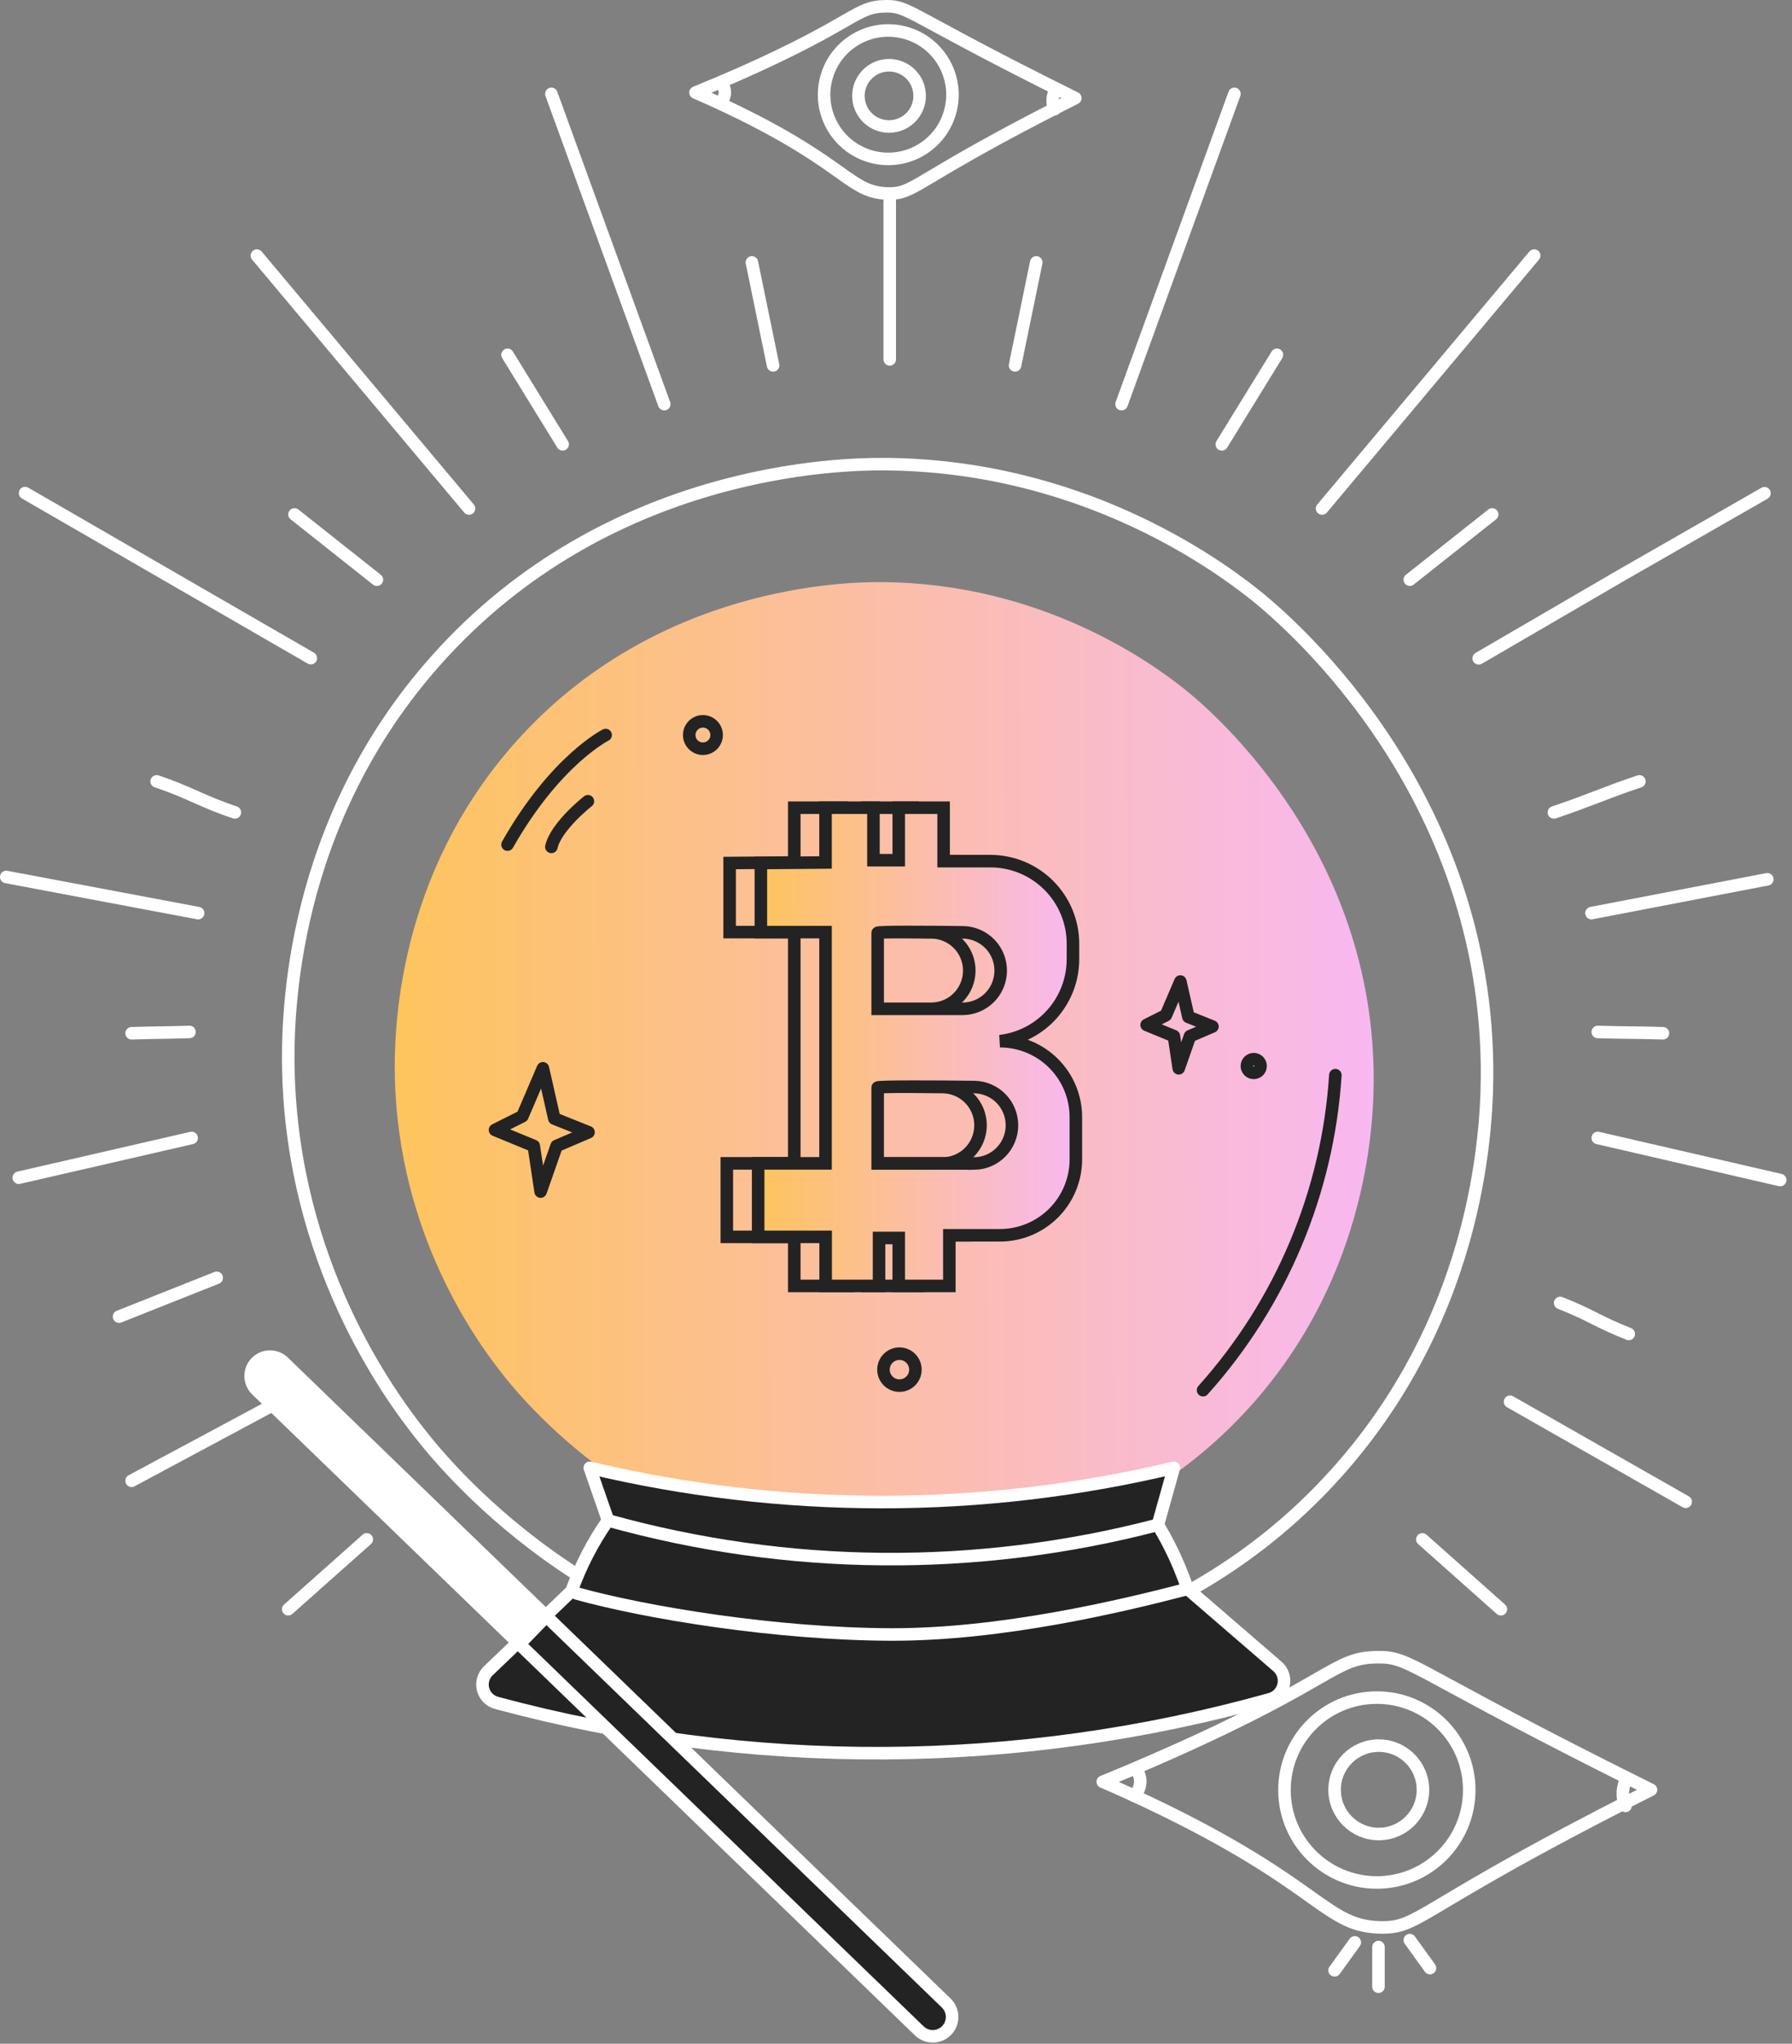 <svg width="286" height="326" viewBox="0 0 286 326" fill="none" xmlns="http://www.w3.org/2000/svg">
<rect x="0" y="0" width="286" height="326" fill="#808080" stroke="none"/>
<path d="M219.234 171.142C219.325 178.159 218.706 203.019 199.571 224.306C176.528 249.934 145.078 249.879 140.581 249.795C104.918 249.125 84.02 223.971 80.499 219.572C75.922 213.852 63.596 196.814 63.02 171.871C62.849 164.49 63.323 139.623 82.32 118.343C104.739 93.218 135.359 92.832 140.581 92.854C166.023 92.959 183.487 105.569 188.647 109.604C191.8 112.065 218.746 133.888 219.234 171.142Z" fill="url(#paint0_linear_0_553)"/>
<path d="M237.326 169.914C237.439 178.507 236.678 208.949 213.25 235.014C185.033 266.398 146.522 266.329 141.013 266.227C97.342 265.408 71.751 234.606 67.458 229.217C61.839 222.214 46.753 201.349 46.025 170.795C45.817 161.757 46.389 131.308 69.661 105.251C97.113 74.496 134.608 74.012 141.002 74.037C172.157 74.168 193.543 89.611 199.86 94.549C203.731 97.575 236.729 124.291 237.326 169.914Z" stroke="white" stroke-width="2" stroke-linecap="round" stroke-linejoin="round"/>
<path d="M83.37 178.055L86.647 170.408L88.468 178.419L93.93 180.604L88.832 182.789L86.283 190.071L85.19 182.789L79 180.24L83.37 178.055Z" stroke="#232323" stroke-width="2" stroke-linecap="round" stroke-linejoin="round"/>
<path d="M186.073 161.946L188.382 156.567L189.664 162.204L193.505 163.741L189.919 165.277L188.123 170.404L187.355 165.277L183 163.486L186.073 161.946Z" stroke="#232323" stroke-width="2" stroke-linecap="round" stroke-linejoin="round"/>
<path d="M112.185 119.431C113.391 119.431 114.37 118.453 114.37 117.246C114.37 116.039 113.391 115.061 112.185 115.061C110.978 115.061 110 116.039 110 117.246C110 118.453 110.978 119.431 112.185 119.431Z" stroke="#232323" stroke-width="2" stroke-linecap="round" stroke-linejoin="round"/>
<path d="M143.549 221.022C144.957 221.022 146.098 219.881 146.098 218.473C146.098 217.066 144.957 215.924 143.549 215.924C142.141 215.924 141 217.066 141 218.473C141 219.881 142.141 221.022 143.549 221.022Z" stroke="#232323" stroke-width="2" stroke-linecap="round" stroke-linejoin="round"/>
<path d="M200.092 171.136C200.696 171.136 201.185 170.647 201.185 170.043C201.185 169.44 200.696 168.951 200.092 168.951C199.489 168.951 199 169.44 199 170.043C199 170.647 199.489 171.136 200.092 171.136Z" stroke="#232323" stroke-width="2" stroke-linecap="round" stroke-linejoin="round"/>
<path d="M77.936 266.509L91.213 253.798C92.643 249.792 94.603 245.996 97.039 242.509C96.068 239.715 95.097 236.924 94.126 234.134C124.772 241.417 156.698 241.417 187.344 234.134C186.494 237.166 185.645 240.201 184.795 243.238C185.407 244.254 186.019 245.342 186.616 246.515C187.753 248.747 188.727 251.06 189.529 253.433L203.876 265.814C204.292 266.172 204.603 266.637 204.776 267.158C204.949 267.679 204.978 268.238 204.858 268.774C204.738 269.31 204.475 269.804 204.097 270.202C203.719 270.6 203.24 270.888 202.71 271.036C162.364 282.321 119.723 282.528 79.269 271.636C78.746 271.5 78.27 271.227 77.888 270.845C77.506 270.464 77.233 269.987 77.098 269.464C76.962 268.942 76.968 268.392 77.115 267.873C77.263 267.353 77.546 266.883 77.936 266.509Z" fill="#232323" stroke="white" stroke-width="2" stroke-linecap="round" stroke-linejoin="round"/>
<path d="M97 242.507C125.673 250.507 155.955 250.758 184.756 243.235" stroke="white" stroke-width="2" stroke-linecap="round" stroke-linejoin="round"/>
<path d="M92 254.163C103.055 257.244 123.847 260.667 142.25 260.717C159.751 260.761 178.806 256.25 189.588 253.435" stroke="white" stroke-width="2" stroke-linecap="round" stroke-linejoin="round"/>
<path d="M40.869 217.333C41.439 216.744 42.219 216.406 43.039 216.392C43.858 216.379 44.649 216.691 45.238 217.26L151.016 319.506C151.603 320.076 151.94 320.857 151.954 321.675C151.967 322.494 151.656 323.285 151.089 323.875C150.518 324.463 149.738 324.801 148.919 324.814C148.1 324.828 147.309 324.517 146.719 323.948L40.945 221.71C40.653 221.428 40.419 221.09 40.257 220.718C40.095 220.345 40.008 219.944 40.001 219.537C39.993 219.131 40.066 218.727 40.215 218.349C40.364 217.971 40.586 217.626 40.869 217.333Z" fill="#232323" stroke="white" stroke-width="2" stroke-linecap="round" stroke-linejoin="round"/>
<path d="M83.464 261.66C83.289 261.515 83.079 261.336 82.833 261.12C81.919 260.319 80.591 259.095 78.957 257.554C75.692 254.475 71.236 250.164 66.486 245.527C56.988 236.252 46.328 225.685 41.699 221.081L41.699 221.081C41.258 220.642 41.006 220.046 41 219.423C40.994 218.8 41.233 218.2 41.666 217.752C42.103 217.301 42.702 217.042 43.33 217.032C43.959 217.021 44.566 217.261 45.018 217.699L45.018 217.699L86.859 258.151L83.464 261.66Z" fill="white" stroke="white" stroke-width="2"/>
<path d="M213.12 171.5C211.925 190.147 204.486 207.849 192 221.75" stroke="#232323" stroke-width="2" stroke-linecap="round" stroke-linejoin="round"/>
<path d="M96.658 117.247C96.658 117.247 88.647 121.252 81 134.725" stroke="#232323" stroke-width="2" stroke-linecap="round" stroke-linejoin="round"/>
<path d="M93.826 127.806C93.826 127.806 88.728 131.811 88 135.088" stroke="#232323" stroke-width="2" stroke-linecap="round" stroke-linejoin="round"/>
<path d="M154.587 166.08C157.796 165.705 160.756 164.165 162.904 161.752C165.052 159.338 166.239 156.22 166.24 152.99V150.539C166.24 148.809 165.9 147.096 165.238 145.497C164.576 143.898 163.606 142.446 162.383 141.222C161.16 139.998 159.708 139.028 158.11 138.365C156.512 137.703 154.799 137.361 153.069 137.361H145.619V128.837H138.434V137.212H134.396V128.837H126.767V137.576L116.448 137.66V148.682H126.767V185.569H116V197.294H126.767V205.119H135.295V197.472H138.434V205.119H146.511V197.043H154.587C157.8 197.042 160.881 195.765 163.153 193.493C165.424 191.221 166.701 188.14 166.702 184.928V184.928V178.195C166.701 174.982 165.424 171.901 163.153 169.63C160.881 167.358 157.8 166.081 154.587 166.08V166.08ZM135.059 148.806C135.059 148.591 142.971 148.645 148.776 148.718C150.369 148.766 151.88 149.435 152.986 150.582C154.092 151.729 154.706 153.263 154.696 154.857C154.686 156.45 154.053 157.977 152.933 159.11C151.812 160.243 150.293 160.893 148.699 160.92H135.059V148.806ZM150.494 185.583H135.059V173.483C135.059 173.268 144.767 173.326 150.571 173.396C152.164 173.443 153.675 174.112 154.781 175.259C155.888 176.406 156.501 177.94 156.491 179.534C156.481 181.128 155.848 182.654 154.728 183.787C153.607 184.92 152.088 185.57 150.494 185.598V185.583Z" stroke="#232323" stroke-width="2" stroke-miterlimit="10"/>
<path d="M159.591 166.08C162.8 165.705 165.76 164.165 167.908 161.752C170.056 159.338 171.243 156.22 171.243 152.99V150.539C171.243 147.044 169.855 143.692 167.383 141.221C164.912 138.749 161.56 137.361 158.065 137.361H150.6V128.837H143.438V137.212H139.4V128.837H131.753V137.576L121.433 137.66V148.682H131.753V185.569H121V197.294H131.771V205.119H140.295V197.472H143.438V205.119H151.514V197.043H159.591C162.804 197.042 165.885 195.765 168.156 193.493C170.428 191.221 171.705 188.14 171.706 184.928V178.195C171.705 174.982 170.428 171.901 168.156 169.63C165.885 167.358 162.804 166.081 159.591 166.08ZM140.073 148.806C140.073 148.591 147.982 148.645 153.79 148.718C155.383 148.766 156.894 149.435 158.001 150.582C159.107 151.729 159.721 153.263 159.711 154.857C159.701 156.45 159.068 157.977 157.947 159.11C156.827 160.243 155.307 160.893 153.714 160.92H140.073V148.806ZM155.509 185.583H140.073V173.483C140.073 173.268 149.778 173.326 155.585 173.396C157.178 173.443 158.689 174.112 159.796 175.259C160.902 176.406 161.516 177.94 161.506 179.534C161.496 181.128 160.863 182.654 159.742 183.787C158.622 184.92 157.102 185.57 155.509 185.598V185.583Z" fill="url(#paint1_linear_0_553)" stroke="#232323" stroke-width="2" stroke-miterlimit="10"/>
<path d="M176 284.211C178.316 285.205 181.99 286.836 186.414 289.017C211.175 301.238 211.671 307.286 220.388 307.446C226.269 307.552 226.13 304.799 255.319 289.658C258.735 287.889 261.571 286.454 263.494 285.493C261.721 284.615 259.044 283.282 255.8 281.647C224.936 266.066 224.98 264.296 219.907 264.34C212.829 264.398 213.244 267.836 186.895 279.565C182.3 281.611 178.487 283.195 176 284.211Z" stroke="white" stroke-width="2" stroke-linecap="round" stroke-linejoin="round"/>
<path d="M220.05 292.544C223.943 292.544 227.099 289.388 227.099 285.494C227.099 281.601 223.943 278.445 220.05 278.445C216.156 278.445 213 281.601 213 285.494C213 289.388 216.156 292.544 220.05 292.544Z" stroke="white" stroke-width="2" stroke-linecap="round" stroke-linejoin="round"/>
<path d="M219.744 300.273C227.887 300.273 234.488 293.672 234.488 285.529C234.488 277.386 227.887 270.785 219.744 270.785C211.601 270.785 205 277.386 205 285.529C205 293.672 211.601 300.273 219.744 300.273Z" stroke="white" stroke-width="2" stroke-linecap="round" stroke-linejoin="round"/>
<path d="M181.481 282.45C181.878 283.07 182.048 283.808 181.96 284.539C181.873 285.27 181.533 285.948 181 286.456" stroke="white" stroke-width="2" stroke-linecap="round" stroke-linejoin="round"/>
<path d="M259.587 283.733C259.045 284.763 258.871 285.948 259.096 287.09C259.169 287.425 259.28 287.75 259.427 288.059" stroke="white" stroke-width="2" stroke-linecap="round" stroke-linejoin="round"/>
<path d="M220 310.58V316.901" stroke="white" stroke-width="2" stroke-linecap="round" stroke-linejoin="round"/>
<path d="M225 309.467L228.223 313.927" stroke="white" stroke-width="2" stroke-linecap="round" stroke-linejoin="round"/>
<path d="M216.223 309.831L213 314.292" stroke="white" stroke-width="2" stroke-linecap="round" stroke-linejoin="round"/>
<path d="M142 31.606V57.325" stroke="white" stroke-width="2" stroke-linecap="round" stroke-linejoin="round"/>
<path d="M88 14.975L106.01 64.465" stroke="white" stroke-width="2" stroke-linecap="round" stroke-linejoin="round"/>
<path d="M41 40.771L74.85 81.114" stroke="white" stroke-width="2" stroke-linecap="round" stroke-linejoin="round"/>
<path d="M4 78.65L49.608 104.981" stroke="white" stroke-width="2" stroke-linecap="round" stroke-linejoin="round"/>
<path d="M1 139.888L31.62 145.652" stroke="white" stroke-width="2" stroke-linecap="round" stroke-linejoin="round"/>
<path d="M3 187.86L30.583 181.517" stroke="white" stroke-width="2" stroke-linecap="round" stroke-linejoin="round"/>
<path d="M21 236.201L44.523 223.595" stroke="white" stroke-width="2" stroke-linecap="round" stroke-linejoin="round"/>
<path d="M123.383 58.282C122.254 52.806 121.126 47.33 120 41.856" stroke="white" stroke-width="2" stroke-linecap="round" stroke-linejoin="round"/>
<path d="M89.797 70.876C86.867 66.118 83.935 61.358 81 56.598" stroke="white" stroke-width="2" stroke-linecap="round" stroke-linejoin="round"/>
<path d="M60.149 92.466L47 82.055" stroke="white" stroke-width="2" stroke-linecap="round" stroke-linejoin="round"/>
<path d="M37.486 129.587C32.181 127.829 30.305 126.401 25 124.639" stroke="white" stroke-width="2" stroke-linecap="round" stroke-linejoin="round"/>
<path d="M30.242 164.608C24.652 164.768 26.6 164.655 21 164.816" stroke="white" stroke-width="2" stroke-linecap="round" stroke-linejoin="round"/>
<path d="M34.589 203.826L19 210.016" stroke="white" stroke-width="2" stroke-linecap="round" stroke-linejoin="round"/>
<path d="M58.537 245.544L46 256.687" stroke="white" stroke-width="2" stroke-linecap="round" stroke-linejoin="round"/>
<path d="M197.01 14.975L179 64.465" stroke="white" stroke-width="2" stroke-linecap="round" stroke-linejoin="round"/>
<path d="M244.85 40.771L211 81.114" stroke="white" stroke-width="2" stroke-linecap="round" stroke-linejoin="round"/>
<path d="M281.608 78.679L258.889 91.689L236 105.009" stroke="white" stroke-width="2" stroke-linecap="round" stroke-linejoin="round"/>
<path d="M282.06 140.257L254 145.649" stroke="white" stroke-width="2" stroke-linecap="round" stroke-linejoin="round"/>
<path d="M284.116 188.231L255 181.517" stroke="white" stroke-width="2" stroke-linecap="round" stroke-linejoin="round"/>
<path d="M269.031 239.548L241 223.595" stroke="white" stroke-width="2" stroke-linecap="round" stroke-linejoin="round"/>
<path d="M162 58.282C163.129 52.806 164.256 47.33 165.383 41.856" stroke="white" stroke-width="2" stroke-linecap="round" stroke-linejoin="round"/>
<path d="M195 70.876C197.93 66.118 200.863 61.358 203.797 56.598" stroke="white" stroke-width="2" stroke-linecap="round" stroke-linejoin="round"/>
<path d="M225 92.466L238.149 82.055" stroke="white" stroke-width="2" stroke-linecap="round" stroke-linejoin="round"/>
<path d="M248 129.587C253.305 127.829 256.339 126.401 261.644 124.639" stroke="white" stroke-width="2" stroke-linecap="round" stroke-linejoin="round"/>
<path d="M255 164.608C260.589 164.768 259.814 164.655 265.403 164.816" stroke="white" stroke-width="2" stroke-linecap="round" stroke-linejoin="round"/>
<path d="M249 207.832C254.196 209.893 254.75 210.716 259.946 212.777" stroke="white" stroke-width="2" stroke-linecap="round" stroke-linejoin="round"/>
<path d="M227 245.544L239.534 256.687" stroke="white" stroke-width="2" stroke-linecap="round" stroke-linejoin="round"/>
<path d="M111 14.765C112.606 15.457 115.151 16.585 118.217 18.097C135.379 26.563 135.714 30.75 141.755 30.863C145.829 30.94 145.731 29.042 165.955 18.541C168.322 17.314 170.285 16.32 171.617 15.653C170.39 15.045 168.537 14.124 166.29 12.988C144.912 2.206 144.937 0.971 141.42 1C136.518 1.041 136.806 3.422 118.549 11.56C115.366 12.962 112.726 14.062 111 14.765Z" stroke="white" stroke-width="2" stroke-linecap="round" stroke-linejoin="round"/>
<path d="M141.887 20.18C144.586 20.18 146.773 17.992 146.773 15.293C146.773 12.594 144.586 10.406 141.887 10.406C139.188 10.406 137 12.594 137 15.293C137 17.992 139.188 20.18 141.887 20.18Z" stroke="white" stroke-width="2" stroke-linecap="round" stroke-linejoin="round"/>
<path d="M151.573 18.067C153.209 12.652 150.145 6.936 144.73 5.3C139.315 3.663 133.598 6.727 131.962 12.143C130.326 17.558 133.39 23.274 138.805 24.91C144.221 26.546 149.937 23.483 151.573 18.067Z" stroke="white" stroke-width="2" stroke-linecap="round" stroke-linejoin="round"/>
<path d="M115.335 13.547C115.612 13.976 115.73 14.488 115.669 14.995C115.608 15.502 115.371 15.972 115 16.322" fill="#E9E9E9"/>
<path d="M115.335 13.547C115.612 13.976 115.73 14.488 115.669 14.995C115.608 15.502 115.371 15.972 115 16.322" stroke="white" stroke-width="2" stroke-linecap="round" stroke-linejoin="round"/>
<path d="M168.407 14.431C168.032 15.146 167.912 15.966 168.065 16.758C168.119 16.989 168.197 17.213 168.298 17.428" fill="#E9E9E9"/>
<path d="M168.407 14.431C168.032 15.146 167.912 15.966 168.065 16.758C168.119 16.989 168.197 17.213 168.298 17.428" stroke="white" stroke-width="2" stroke-linecap="round" stroke-linejoin="round"/>
<defs>
<linearGradient id="paint0_linear_0_553" x1="63.003" y1="171.318" x2="218.551" y2="170.895" gradientUnits="userSpaceOnUse">
<stop stop-color="#FEC45D"/>
<stop offset="1" stop-color="#F8B8F0"/>
</linearGradient>
<linearGradient id="paint1_linear_0_553" x1="121.001" y1="166.972" x2="171.482" y2="166.881" gradientUnits="userSpaceOnUse">
<stop stop-color="#FEC45D"/>
<stop offset="1" stop-color="#F8B8F0"/>
</linearGradient>
</defs>
</svg>
